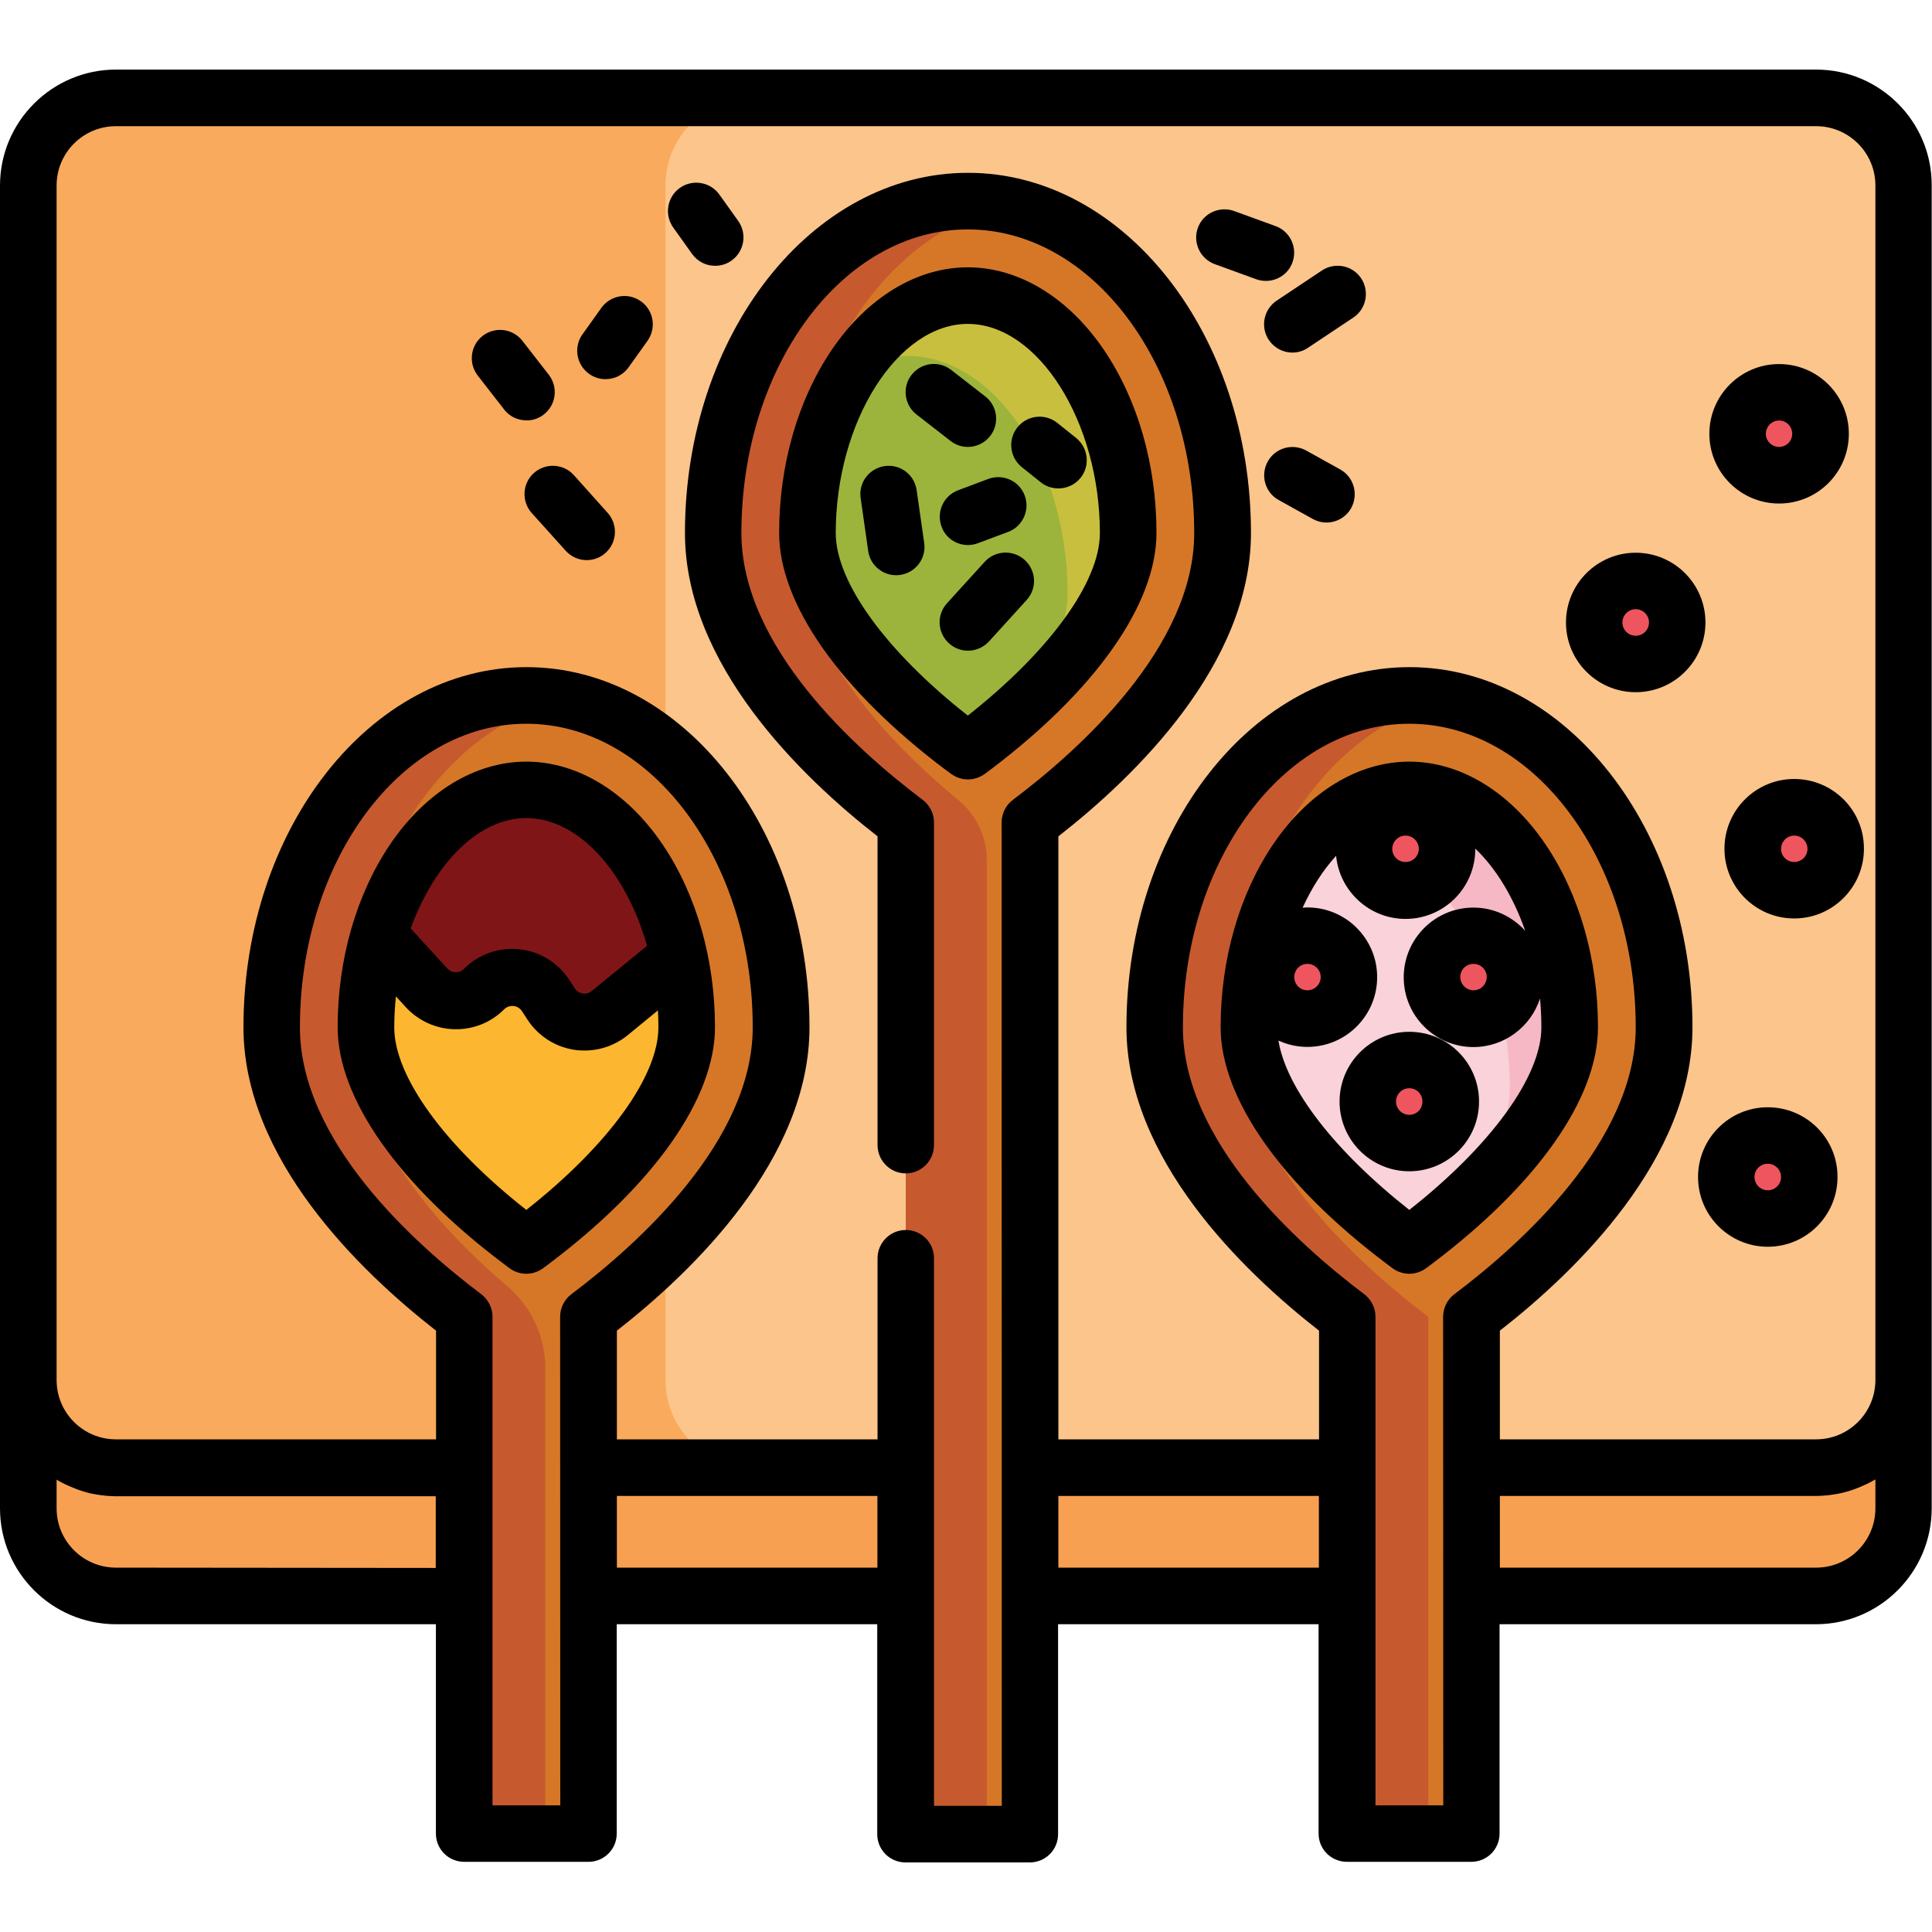<?xml version="1.0" encoding="utf-8"?>
<!-- Generator: Adobe Illustrator 24.1.2, SVG Export Plug-In . SVG Version: 6.00 Build 0)  -->
<svg version="1.1" id="Layer_1" xmlns="http://www.w3.org/2000/svg" xmlns:xlink="http://www.w3.org/1999/xlink" x="0px" y="0px"
	 viewBox="0 0 128 128" style="enable-background:new 0 0 128 128;" xml:space="preserve">
<style type="text/css">
	.st0{fill:#FADFB2;}
	.st1{fill:#C18E59;}
	.st2{fill:#976947;}
	.st3{fill:#F5CF88;}
	.st4{fill:#F8A052;}
	.st5{fill:#FCC58B;}
	.st6{fill:#F9AA5C;}
	.st7{fill:#D67728;}
	.st8{fill:#9CB43B;}
	.st9{fill:#C9BF3F;}
	.st10{fill:#FAD2D9;}
	.st11{fill:#F7B8C5;}
	.st12{fill:#C65A2E;}
	.st13{fill:#801518;}
	.st14{fill:#EF555E;}
	.st15{fill:#FCB630;}
	.st16{fill:none;}
	.st17{fill:#FF4A4A;}
	.st18{fill:#EF3535;}
	.st19{fill:#FFD782;}
	.st20{fill:#FF8000;}
	.st21{fill:#FF5F06;}
	.st22{fill:#FFFFFF;}
	.st23{fill:none;stroke:#000000;stroke-width:4.122;stroke-linecap:round;stroke-linejoin:round;stroke-miterlimit:13.333;}
</style>
<g>
	<g>
		<g>
			<g>
				<path class="st4" d="M126.12,20.79v79.13c0,3.21-2.6,5.81-5.81,5.81H7.68c-3.21,0-5.81-2.6-5.81-5.81V20.79
					c0-3.21,2.6-5.81,5.81-5.81h112.63C123.52,14.98,126.12,17.58,126.12,20.79z"/>
			</g>
		</g>
		<g>
			<g>
				<path class="st5" d="M126.12,12.29v79.13c0,3.21-2.6,5.81-5.81,5.81H7.68c-3.21,0-5.81-2.6-5.81-5.81V12.29
					c0-3.21,2.6-5.81,5.81-5.81h112.63C123.52,6.48,126.12,9.08,126.12,12.29z"/>
			</g>
		</g>
		<path class="st6" d="M44.09,91.43V12.29c0-3.21,2.6-5.81,5.81-5.81H7.68c-3.21,0-5.81,2.6-5.81,5.81v79.13
			c0,3.21,2.6,5.81,5.81,5.81H49.9C46.69,97.23,44.09,94.63,44.09,91.43z"/>
		<g id="XMLID_92_">
			<g>
				<path class="st7" d="M81,35.31c0,8.23-7.76,15.41-12.75,19.18v66.02c0,0.56-0.45,1-1,1h-6.23c-0.55,0-1-0.45-1-1V54.49
					c-4.99-3.77-12.75-10.94-12.75-19.18c0-12.14,7.55-21.98,16.87-21.98S81,23.17,81,35.31z"/>
			</g>
		</g>
		<g id="XMLID_96_">
			<g>
				<path class="st8" d="M64.48,49.5L64.48,49.5c-0.21,0.16-0.5,0.16-0.71,0l0,0C57.34,44.65,53.5,39.35,53.5,35.31
					c0-8.53,4.86-15.73,10.62-15.73s10.62,7.2,10.62,15.73C74.75,39.35,70.91,44.65,64.48,49.5z"/>
			</g>
		</g>
		<path class="st9" d="M64.12,19.58c-3,0-5.75,1.96-7.71,5.03c1.16-0.66,2.41-1.03,3.7-1.03c5.76,0,10.62,7.2,10.62,15.73
			c0,2.42-1.38,5.3-3.87,8.26c4.98-4.29,7.88-8.76,7.88-12.26C74.75,26.78,69.88,19.58,64.12,19.58z"/>
		<g id="XMLID_91_">
			<g>
				<path class="st7" d="M110.25,68.06c0,8.23-7.76,15.41-12.75,19.18v33.24c0,0.56-0.45,1-1,1h-6.23c-0.55,0-1-0.45-1-1V87.24
					C84.26,83.47,76.5,76.3,76.5,68.06c0-12.14,7.55-21.98,16.87-21.98S110.25,55.92,110.25,68.06z"/>
			</g>
		</g>
		<g id="XMLID_97_">
			<g>
				<path class="st10" d="M93.73,82.25L93.73,82.25c-0.21,0.16-0.5,0.16-0.71,0l0,0C86.59,77.4,82.75,72.1,82.75,68.06
					c0-8.53,4.86-15.73,10.62-15.73c5.76,0,10.62,7.2,10.62,15.73C104,72.1,100.16,77.4,93.73,82.25z"/>
			</g>
		</g>
		<path class="st11" d="M93.37,52.33c-2.99,0-5.73,1.94-7.69,5c1.17-0.67,2.43-1.05,3.73-1.05c5.76,0,10.62,7.2,10.62,15.73
			c0,2.43-1.39,5.31-3.9,8.28c4.96-4.28,7.85-8.74,7.85-12.24C104,59.53,99.13,52.33,93.37,52.33z"/>
		<g id="XMLID_93_">
			<g>
				<path class="st7" d="M51.75,68.06c0,8.23-7.76,15.41-12.75,19.18v33.24c0,0.56-0.45,1-1,1h-6.23c-0.55,0-1-0.45-1-1V87.24
					C25.76,83.47,18,76.3,18,68.06c0-12.14,7.55-21.98,16.87-21.98S51.75,55.92,51.75,68.06z"/>
			</g>
		</g>
		<path class="st12" d="M65.38,120.51V57c0-1.55-0.7-3.02-1.89-4c-4.85-4-10.86-10.43-10.86-17.68c0-10.95,6.14-20.03,14.19-21.7
			c-0.88-0.18-1.77-0.28-2.69-0.28c-9.32,0-16.87,9.84-16.87,21.98c0,8.23,7.76,15.41,12.75,19.18v66.02c0,0.56,0.45,1,1,1h5.37
			C65.83,121.51,65.38,121.06,65.38,120.51z"/>
		<path class="st12" d="M94.63,120.48V87.24c-4.99-3.77-12.75-10.94-12.75-19.18c0-10.95,6.14-20.03,14.19-21.7
			c-0.88-0.18-1.77-0.28-2.69-0.28c-9.32,0-16.87,9.84-16.87,21.98c0,8.23,7.76,15.41,12.75,19.18v33.24c0,0.56,0.45,1,1,1h5.37
			C95.08,121.48,94.63,121.03,94.63,120.48z"/>
		<path class="st12" d="M36.13,120.48V90.66c0-2.09-0.91-4.07-2.49-5.42c-4.73-4.03-10.26-10.23-10.26-17.18
			c0-10.95,6.14-20.03,14.19-21.7c-0.88-0.18-1.77-0.28-2.69-0.28C25.55,46.08,18,55.92,18,68.06c0,8.23,7.76,15.41,12.75,19.18
			v33.24c0,0.56,0.45,1,1,1h5.37C36.58,121.48,36.13,121.03,36.13,120.48z"/>
		<g id="XMLID_94_">
			<g>
				<g>
					<path class="st13" d="M45.5,68.06c0,4.03-3.84,9.34-10.27,14.19l-0.35,0.27l-0.35-0.27C28.09,77.4,24.25,72.1,24.25,68.06
						c0-8.53,4.86-15.73,10.62-15.73S45.5,59.53,45.5,68.06z"/>
				</g>
			</g>
		</g>
		<g id="XMLID_100_">
			<g>
				<path class="st14" d="M86.62,61.98c1.52,0,2.75,1.23,2.75,2.75c0,1.52-1.23,2.75-2.75,2.75c-1.52,0-2.75-1.23-2.75-2.75
					C83.87,63.21,85.1,61.98,86.62,61.98z"/>
			</g>
		</g>
		<g id="XMLID_98_">
			<g>
				<path class="st14" d="M93.12,53.48c1.52,0,2.75,1.23,2.75,2.75c0,1.52-1.23,2.75-2.75,2.75c-1.52,0-2.75-1.23-2.75-2.75
					C90.37,54.71,91.6,53.48,93.12,53.48z"/>
			</g>
		</g>
		<g id="XMLID_102_">
			<g>
				<path class="st14" d="M108.37,38.48c1.52,0,2.75,1.23,2.75,2.75s-1.23,2.75-2.75,2.75s-2.75-1.23-2.75-2.75
					S106.85,38.48,108.37,38.48z"/>
			</g>
			<g>
				<path class="st14" d="M117.87,25.98c1.52,0,2.75,1.23,2.75,2.75c0,1.52-1.23,2.75-2.75,2.75c-1.52,0-2.75-1.23-2.75-2.75
					C115.12,27.21,116.35,25.98,117.87,25.98z"/>
			</g>
		</g>
		<g id="XMLID_104_">
			<g>
				<path class="st14" d="M118.87,53.48c1.52,0,2.75,1.23,2.75,2.75c0,1.52-1.23,2.75-2.75,2.75c-1.52,0-2.75-1.23-2.75-2.75
					C116.12,54.71,117.35,53.48,118.87,53.48z"/>
			</g>
		</g>
		<g id="XMLID_105_">
			<g>
				<path class="st14" d="M117.12,75.23c1.52,0,2.75,1.23,2.75,2.75c0,1.52-1.23,2.75-2.75,2.75c-1.52,0-2.75-1.23-2.75-2.75
					C114.37,76.46,115.6,75.23,117.12,75.23z"/>
			</g>
		</g>
		<g id="XMLID_99_">
			<g>
				<path class="st14" d="M97.62,61.98c1.52,0,2.75,1.23,2.75,2.75c0,1.52-1.23,2.75-2.75,2.75c-1.52,0-2.75-1.23-2.75-2.75
					C94.87,63.21,96.1,61.98,97.62,61.98z"/>
			</g>
		</g>
		<g id="XMLID_101_">
			<g>
				<path class="st14" d="M93.37,70.23c1.52,0,2.75,1.23,2.75,2.75s-1.23,2.75-2.75,2.75c-1.52,0-2.75-1.23-2.75-2.75
					S91.85,70.23,93.37,70.23z"/>
			</g>
		</g>
		<g id="XMLID_95_">
			<g>
				<path class="st15" d="M44.99,63.36c0.33,1.49,0.51,3.07,0.51,4.7c0,4.03-3.84,9.34-10.27,14.19l0,0c-0.21,0.16-0.5,0.16-0.71,0
					l0,0C28.09,77.4,24.25,72.1,24.25,68.06c0-2.14,0.31-4.2,0.86-6.08l3.16,3.46c1.01,1.11,2.75,1.15,3.81,0.09
					c1.18-1.18,3.16-0.98,4.07,0.43l0.37,0.57c0.86,1.31,2.66,1.59,3.88,0.6L44.99,63.36z"/>
			</g>
		</g>
	</g>
	<g>
		<path d="M76.62,35.31c0-4.49-1.23-8.8-3.47-12.11c-2.36-3.49-5.65-5.49-9.03-5.49s-6.67,2-9.03,5.49
			c-2.24,3.32-3.47,7.62-3.47,12.11c0,4.69,4.01,10.41,11.01,15.68h0L63,51.26c0.33,0.25,0.73,0.38,1.13,0.38
			c0.4,0,0.79-0.13,1.13-0.38L65.61,51C72.61,45.72,76.62,40,76.62,35.31z M64.12,47.41c-5.42-4.26-8.75-8.85-8.75-12.09
			c0-7.38,4.09-13.86,8.75-13.86s8.75,6.48,8.75,13.86C72.87,38.56,69.54,43.14,64.12,47.41z"/>
		<path d="M105.87,68.06c0-4.49-1.23-8.8-3.47-12.11c-2.36-3.49-5.65-5.49-9.03-5.49s-6.67,2-9.03,5.49
			c-2.24,3.32-3.47,7.62-3.47,12.11c0,4.69,4.01,10.41,11.01,15.68c0,0,0,0,0,0l0.36,0.27c0.33,0.25,0.73,0.38,1.13,0.38
			s0.79-0.13,1.13-0.38l0.36-0.27C101.86,78.47,105.87,72.75,105.87,68.06z M93.12,55.36c0.48,0,0.88,0.39,0.88,0.88
			c0,0.48-0.39,0.87-0.88,0.87s-0.88-0.39-0.88-0.87C92.25,55.75,92.64,55.36,93.12,55.36z M86.62,63.86c0.48,0,0.88,0.39,0.88,0.87
			s-0.39,0.88-0.88,0.88s-0.87-0.39-0.87-0.88S86.14,63.86,86.62,63.86z M93.37,80.16c-4.95-3.9-8.16-8.06-8.67-11.22
			c0.59,0.27,1.24,0.42,1.92,0.42c2.55,0,4.62-2.07,4.62-4.62s-2.07-4.62-4.62-4.62c-0.11,0-0.21,0.01-0.32,0.02
			c0.61-1.33,1.36-2.5,2.22-3.44c0.23,2.34,2.2,4.18,4.6,4.18c2.55,0,4.62-2.07,4.62-4.62c0-0.01,0-0.03,0-0.04
			c1.38,1.32,2.53,3.22,3.31,5.45c-0.85-0.94-2.07-1.54-3.43-1.54c-2.55,0-4.62,2.07-4.62,4.62c0,2.55,2.07,4.62,4.62,4.62
			c2.06,0,3.81-1.36,4.41-3.22c0.06,0.63,0.09,1.27,0.09,1.92C102.12,71.31,98.79,75.89,93.37,80.16z M98.5,64.73
			c0,0.48-0.39,0.88-0.87,0.88c-0.48,0-0.88-0.39-0.88-0.88s0.39-0.87,0.88-0.87C98.11,63.86,98.5,64.25,98.5,64.73z"/>
		<path d="M47.37,68.06c0-4.49-1.23-8.8-3.47-12.11c-2.36-3.49-5.65-5.49-9.03-5.49s-6.67,2-9.03,5.49
			c-2.24,3.32-3.47,7.62-3.47,12.11c0,4.69,4.01,10.41,11.01,15.68c0,0,0,0,0,0l0.36,0.27c0.33,0.25,0.73,0.38,1.13,0.38
			c0.4,0,0.79-0.13,1.13-0.38l0.36-0.27C43.36,78.47,47.37,72.75,47.37,68.06z M34.87,54.2c3.47,0,6.62,3.59,8,8.46l-3.67,3
			c-0.23,0.19-0.47,0.18-0.6,0.16c-0.13-0.02-0.36-0.09-0.52-0.34l-0.37-0.57c-0.75-1.14-1.95-1.88-3.31-2.02
			c-1.36-0.14-2.69,0.33-3.66,1.3c-0.2,0.2-0.43,0.23-0.56,0.22c-0.12,0-0.35-0.04-0.55-0.25l-2.42-2.65
			C28.76,57.24,31.68,54.2,34.87,54.2z M34.87,80.16c-5.42-4.26-8.75-8.85-8.75-12.09c0-0.7,0.04-1.39,0.11-2.06l0.65,0.71
			c0.83,0.91,2,1.44,3.23,1.47c1.23,0.03,2.43-0.45,3.29-1.32c0.22-0.22,0.48-0.23,0.62-0.22c0.13,0.01,0.39,0.08,0.56,0.34
			l0.37,0.57c0.7,1.07,1.83,1.8,3.09,1.99c0.23,0.04,0.46,0.05,0.69,0.05c1.04,0,2.05-0.36,2.86-1.02l2-1.64
			c0.02,0.37,0.03,0.75,0.03,1.13C43.62,71.31,40.29,75.89,34.87,80.16z"/>
		<path d="M120.32,4.61H7.68C3.45,4.61,0,8.06,0,12.29v87.64l0,0c0,4.24,3.45,7.68,7.68,7.68h21.2v13.87c0,1.04,0.84,1.87,1.87,1.87
			h8.24c1.04,0,1.87-0.84,1.87-1.87v-13.87h17.26v13.91c0,1.04,0.84,1.87,1.87,1.87h8.24c1.04,0,1.87-0.84,1.87-1.87v-13.91h17.26
			v13.87c0,1.04,0.84,1.87,1.88,1.87h8.24c1.04,0,1.87-0.84,1.87-1.87v-13.87h20.95c4.24,0,7.68-3.45,7.68-7.68l0,0V12.29
			C128,8.06,124.55,4.61,120.32,4.61z M7.68,103.86c-2.17,0-3.93-1.76-3.93-3.93v-1.9c0.02,0.01,0.04,0.02,0.06,0.04
			c0.1,0.06,0.21,0.12,0.31,0.17c0.04,0.02,0.08,0.04,0.12,0.06c0.11,0.05,0.22,0.11,0.33,0.15c0.03,0.01,0.06,0.03,0.09,0.04
			c0.14,0.06,0.28,0.11,0.42,0.17c0.04,0.01,0.07,0.03,0.11,0.04c0.11,0.04,0.22,0.07,0.33,0.11c0.05,0.01,0.09,0.03,0.13,0.04
			c0.13,0.04,0.26,0.07,0.39,0.1c0.02,0,0.04,0.01,0.06,0.01c0.15,0.03,0.3,0.06,0.46,0.08c0.04,0.01,0.09,0.01,0.13,0.02
			c0.12,0.01,0.24,0.03,0.36,0.04c0.05,0,0.09,0.01,0.14,0.01c0.16,0.01,0.32,0.02,0.48,0.02h21.2v4.75L7.68,103.86L7.68,103.86z
			 M37.12,119.61h-4.49l0,0V87.24l0,0c0-0.59-0.28-1.14-0.75-1.5c-4.49-3.38-12.01-10.18-12.01-17.68c0-11.09,6.73-20.11,15-20.11
			s15,9.02,15,20.11c0,7.5-7.52,14.3-12.01,17.68c-0.47,0.35-0.75,0.91-0.75,1.5l0,0L37.12,119.61L37.12,119.61z M40.87,103.86
			v-4.75h17.26v4.75H40.87z M66.37,119.64h-4.49l0,0V83.36l0,0c0-1.04-0.84-1.87-1.87-1.87s-1.87,0.84-1.87,1.87v12H40.87v-7.2
			c5.09-3.97,12.76-11.41,12.76-20.1c0-13.16-8.41-23.86-18.75-23.86s-18.75,10.7-18.75,23.86c0,8.69,7.67,16.13,12.76,20.1v7.2
			H7.68c-2.17,0-3.93-1.76-3.93-3.93V12.29c0-2.17,1.76-3.93,3.93-3.93h112.64c2.17,0,3.93,1.76,3.93,3.93v79.14
			c0,2.17-1.76,3.93-3.93,3.93H99.37v-7.2c5.09-3.97,12.76-11.41,12.76-20.1c0-13.16-8.41-23.86-18.75-23.86
			s-18.75,10.7-18.75,23.86c0,8.69,7.67,16.13,12.76,20.1v7.2H70.12V55.41c5.09-3.97,12.76-11.41,12.76-20.1
			c0-13.16-8.41-23.86-18.75-23.86s-18.75,10.7-18.75,23.86c0,8.69,7.67,16.13,12.76,20.1v20.45c0,1.04,0.84,1.88,1.87,1.88
			s1.87-0.84,1.87-1.88V54.49c0-0.59-0.28-1.14-0.75-1.5c-4.49-3.38-12.01-10.18-12.01-17.68c0-11.09,6.73-20.11,15-20.11
			s15,9.02,15,20.11c0,7.5-7.52,14.3-12.01,17.68c-0.47,0.35-0.75,0.91-0.75,1.5L66.37,119.64L66.37,119.64L66.37,119.64z
			 M70.12,103.86v-4.75h17.26v4.75H70.12z M95.62,119.61h-4.49l0,0V87.24l0,0c0-0.59-0.28-1.14-0.75-1.5
			c-4.49-3.38-12.01-10.18-12.01-17.68c0-11.09,6.73-20.11,15-20.11s15,9.02,15,20.11c0,7.5-7.52,14.3-12.01,17.68
			c-0.47,0.35-0.75,0.91-0.75,1.5l0,0L95.62,119.61L95.62,119.61z M124.25,99.93c0,2.17-1.76,3.93-3.93,3.93H99.37v-4.75h20.95
			c0.16,0,0.32-0.01,0.48-0.02c0.05,0,0.09-0.01,0.14-0.01c0.12-0.01,0.24-0.02,0.36-0.04c0.04-0.01,0.09-0.01,0.13-0.02
			c0.15-0.02,0.31-0.05,0.46-0.08c0.02,0,0.04-0.01,0.06-0.01c0.13-0.03,0.26-0.06,0.39-0.1c0.05-0.01,0.09-0.03,0.14-0.04
			c0.11-0.03,0.22-0.07,0.33-0.11c0.04-0.01,0.07-0.02,0.11-0.04c0.14-0.05,0.28-0.11,0.42-0.17c0.03-0.01,0.06-0.03,0.09-0.04
			c0.11-0.05,0.22-0.1,0.33-0.15c0.04-0.02,0.08-0.04,0.12-0.06c0.11-0.06,0.21-0.11,0.31-0.17c0.02-0.01,0.04-0.02,0.06-0.04
			L124.25,99.93L124.25,99.93z"/>
		<path d="M108.37,45.86c2.55,0,4.62-2.07,4.62-4.62s-2.07-4.62-4.62-4.62s-4.62,2.07-4.62,4.62S105.82,45.86,108.37,45.86z
			 M108.37,40.36c0.48,0,0.88,0.39,0.88,0.88s-0.39,0.88-0.88,0.88s-0.88-0.39-0.88-0.88S107.89,40.36,108.37,40.36z"/>
		<path d="M117.87,33.36c2.55,0,4.62-2.07,4.62-4.62s-2.07-4.62-4.62-4.62c-2.55,0-4.62,2.07-4.62,4.62S115.32,33.36,117.87,33.36z
			 M117.87,27.86c0.48,0,0.87,0.39,0.87,0.88c0,0.48-0.39,0.87-0.87,0.87c-0.48,0-0.88-0.39-0.88-0.87
			C117,28.25,117.39,27.86,117.87,27.86z"/>
		<path d="M118.87,51.61c-2.55,0-4.62,2.07-4.62,4.62c0,2.55,2.07,4.62,4.62,4.62c2.55,0,4.62-2.07,4.62-4.62
			C123.5,53.68,121.43,51.61,118.87,51.61z M118.87,57.11c-0.48,0-0.87-0.39-0.87-0.87c0-0.48,0.39-0.88,0.87-0.88
			s0.88,0.39,0.88,0.88C119.75,56.72,119.36,57.11,118.87,57.11z"/>
		<path d="M117.12,73.36c-2.55,0-4.62,2.07-4.62,4.62c0,2.55,2.07,4.62,4.62,4.62c2.55,0,4.62-2.07,4.62-4.62
			C121.75,75.43,119.68,73.36,117.12,73.36z M117.12,78.86c-0.48,0-0.88-0.39-0.88-0.88s0.39-0.88,0.88-0.88S118,77.5,118,77.98
			S117.61,78.86,117.12,78.86z"/>
		<path d="M93.37,68.36c-2.55,0-4.62,2.07-4.62,4.62s2.07,4.62,4.62,4.62c2.55,0,4.62-2.07,4.62-4.62S95.93,68.36,93.37,68.36z
			 M93.37,73.86c-0.48,0-0.88-0.39-0.88-0.88s0.39-0.88,0.88-0.88s0.87,0.39,0.87,0.88S93.86,73.86,93.37,73.86z"/>
		<path d="M60.72,27.46l2.25,1.75c0.34,0.27,0.75,0.4,1.15,0.4c0.56,0,1.11-0.25,1.48-0.72c0.64-0.82,0.49-2-0.33-2.63l-2.25-1.75
			c-0.82-0.64-1.99-0.49-2.63,0.33C59.76,25.65,59.91,26.83,60.72,27.46z"/>
		<path d="M64.13,36.11c0.22,0,0.44-0.04,0.66-0.12l2-0.75c0.97-0.36,1.46-1.44,1.1-2.41c-0.36-0.97-1.44-1.46-2.41-1.1l-2,0.75
			c-0.97,0.36-1.46,1.44-1.1,2.41C62.65,35.65,63.37,36.11,64.13,36.11z"/>
		<path d="M60.73,32.47c-0.15-1.03-1.1-1.74-2.12-1.59c-1.03,0.15-1.74,1.1-1.59,2.12l0.5,3.5c0.13,0.94,0.94,1.61,1.85,1.61
			c0.09,0,0.18-0.01,0.27-0.02c1.03-0.15,1.74-1.1,1.59-2.12L60.73,32.47z"/>
		<path d="M65.24,37.22l-2.5,2.75c-0.7,0.77-0.64,1.95,0.13,2.65c0.36,0.33,0.81,0.49,1.26,0.49c0.51,0,1.02-0.21,1.39-0.61
			l2.5-2.75c0.7-0.77,0.64-1.95-0.13-2.65C67.12,36.4,65.93,36.46,65.24,37.22z"/>
		<path d="M71.3,29.02l-1.25-1c-0.81-0.65-1.99-0.52-2.64,0.29c-0.65,0.81-0.52,1.99,0.29,2.64l1.25,1
			c0.35,0.28,0.76,0.41,1.17,0.41c0.55,0,1.1-0.24,1.47-0.7C72.24,30.85,72.1,29.67,71.3,29.02z"/>
		<path d="M80.48,17.5l2.75,1c0.21,0.08,0.43,0.11,0.64,0.11c0.77,0,1.49-0.47,1.76-1.23c0.35-0.97-0.15-2.05-1.12-2.4l-2.75-1
			c-0.97-0.35-2.05,0.15-2.4,1.12C79.01,16.07,79.51,17.14,80.48,17.5z"/>
		<path d="M84.06,22.52c0.36,0.54,0.96,0.84,1.56,0.84c0.36,0,0.72-0.1,1.04-0.32l3-2c0.86-0.57,1.09-1.74,0.52-2.6
			c-0.57-0.86-1.74-1.09-2.6-0.52l-3,2C83.72,20.5,83.49,21.66,84.06,22.52z"/>
		<path d="M88.79,31.1l-2.25-1.25c-0.91-0.5-2.05-0.18-2.55,0.73c-0.5,0.91-0.18,2.05,0.73,2.55l2.25,1.25
			c0.29,0.16,0.6,0.24,0.91,0.24c0.66,0,1.3-0.35,1.64-0.96C90.02,32.74,89.69,31.6,88.79,31.1z"/>
		<path d="M47.38,17.61c0.38,0,0.76-0.11,1.09-0.35c0.84-0.6,1.04-1.77,0.44-2.62l-1.25-1.75c-0.6-0.84-1.77-1.04-2.62-0.44
			c-0.84,0.6-1.04,1.77-0.44,2.62l1.25,1.75C46.22,17.34,46.79,17.61,47.38,17.61z"/>
		<path d="M42.46,19.96c-0.84-0.6-2.01-0.41-2.62,0.44l-1.25,1.75c-0.6,0.84-0.41,2.01,0.44,2.62c0.33,0.24,0.71,0.35,1.09,0.35
			c0.59,0,1.16-0.27,1.53-0.79l1.25-1.75C43.5,21.73,43.31,20.56,42.46,19.96z"/>
		<path d="M38.02,31.48c-0.69-0.77-1.88-0.83-2.65-0.14c-0.77,0.69-0.83,1.88-0.14,2.65l2.25,2.5c0.37,0.41,0.88,0.62,1.39,0.62
			c0.45,0,0.9-0.16,1.25-0.48c0.77-0.69,0.83-1.88,0.14-2.65L38.02,31.48z"/>
		<path d="M36.03,27.46c0.82-0.64,0.96-1.81,0.33-2.63l-1.75-2.25c-0.64-0.82-1.81-0.96-2.63-0.33c-0.82,0.64-0.96,1.81-0.33,2.63
			l1.75,2.25c0.37,0.48,0.92,0.72,1.48,0.72C35.28,27.86,35.68,27.73,36.03,27.46z"/>
	</g>
</g>
</svg>

